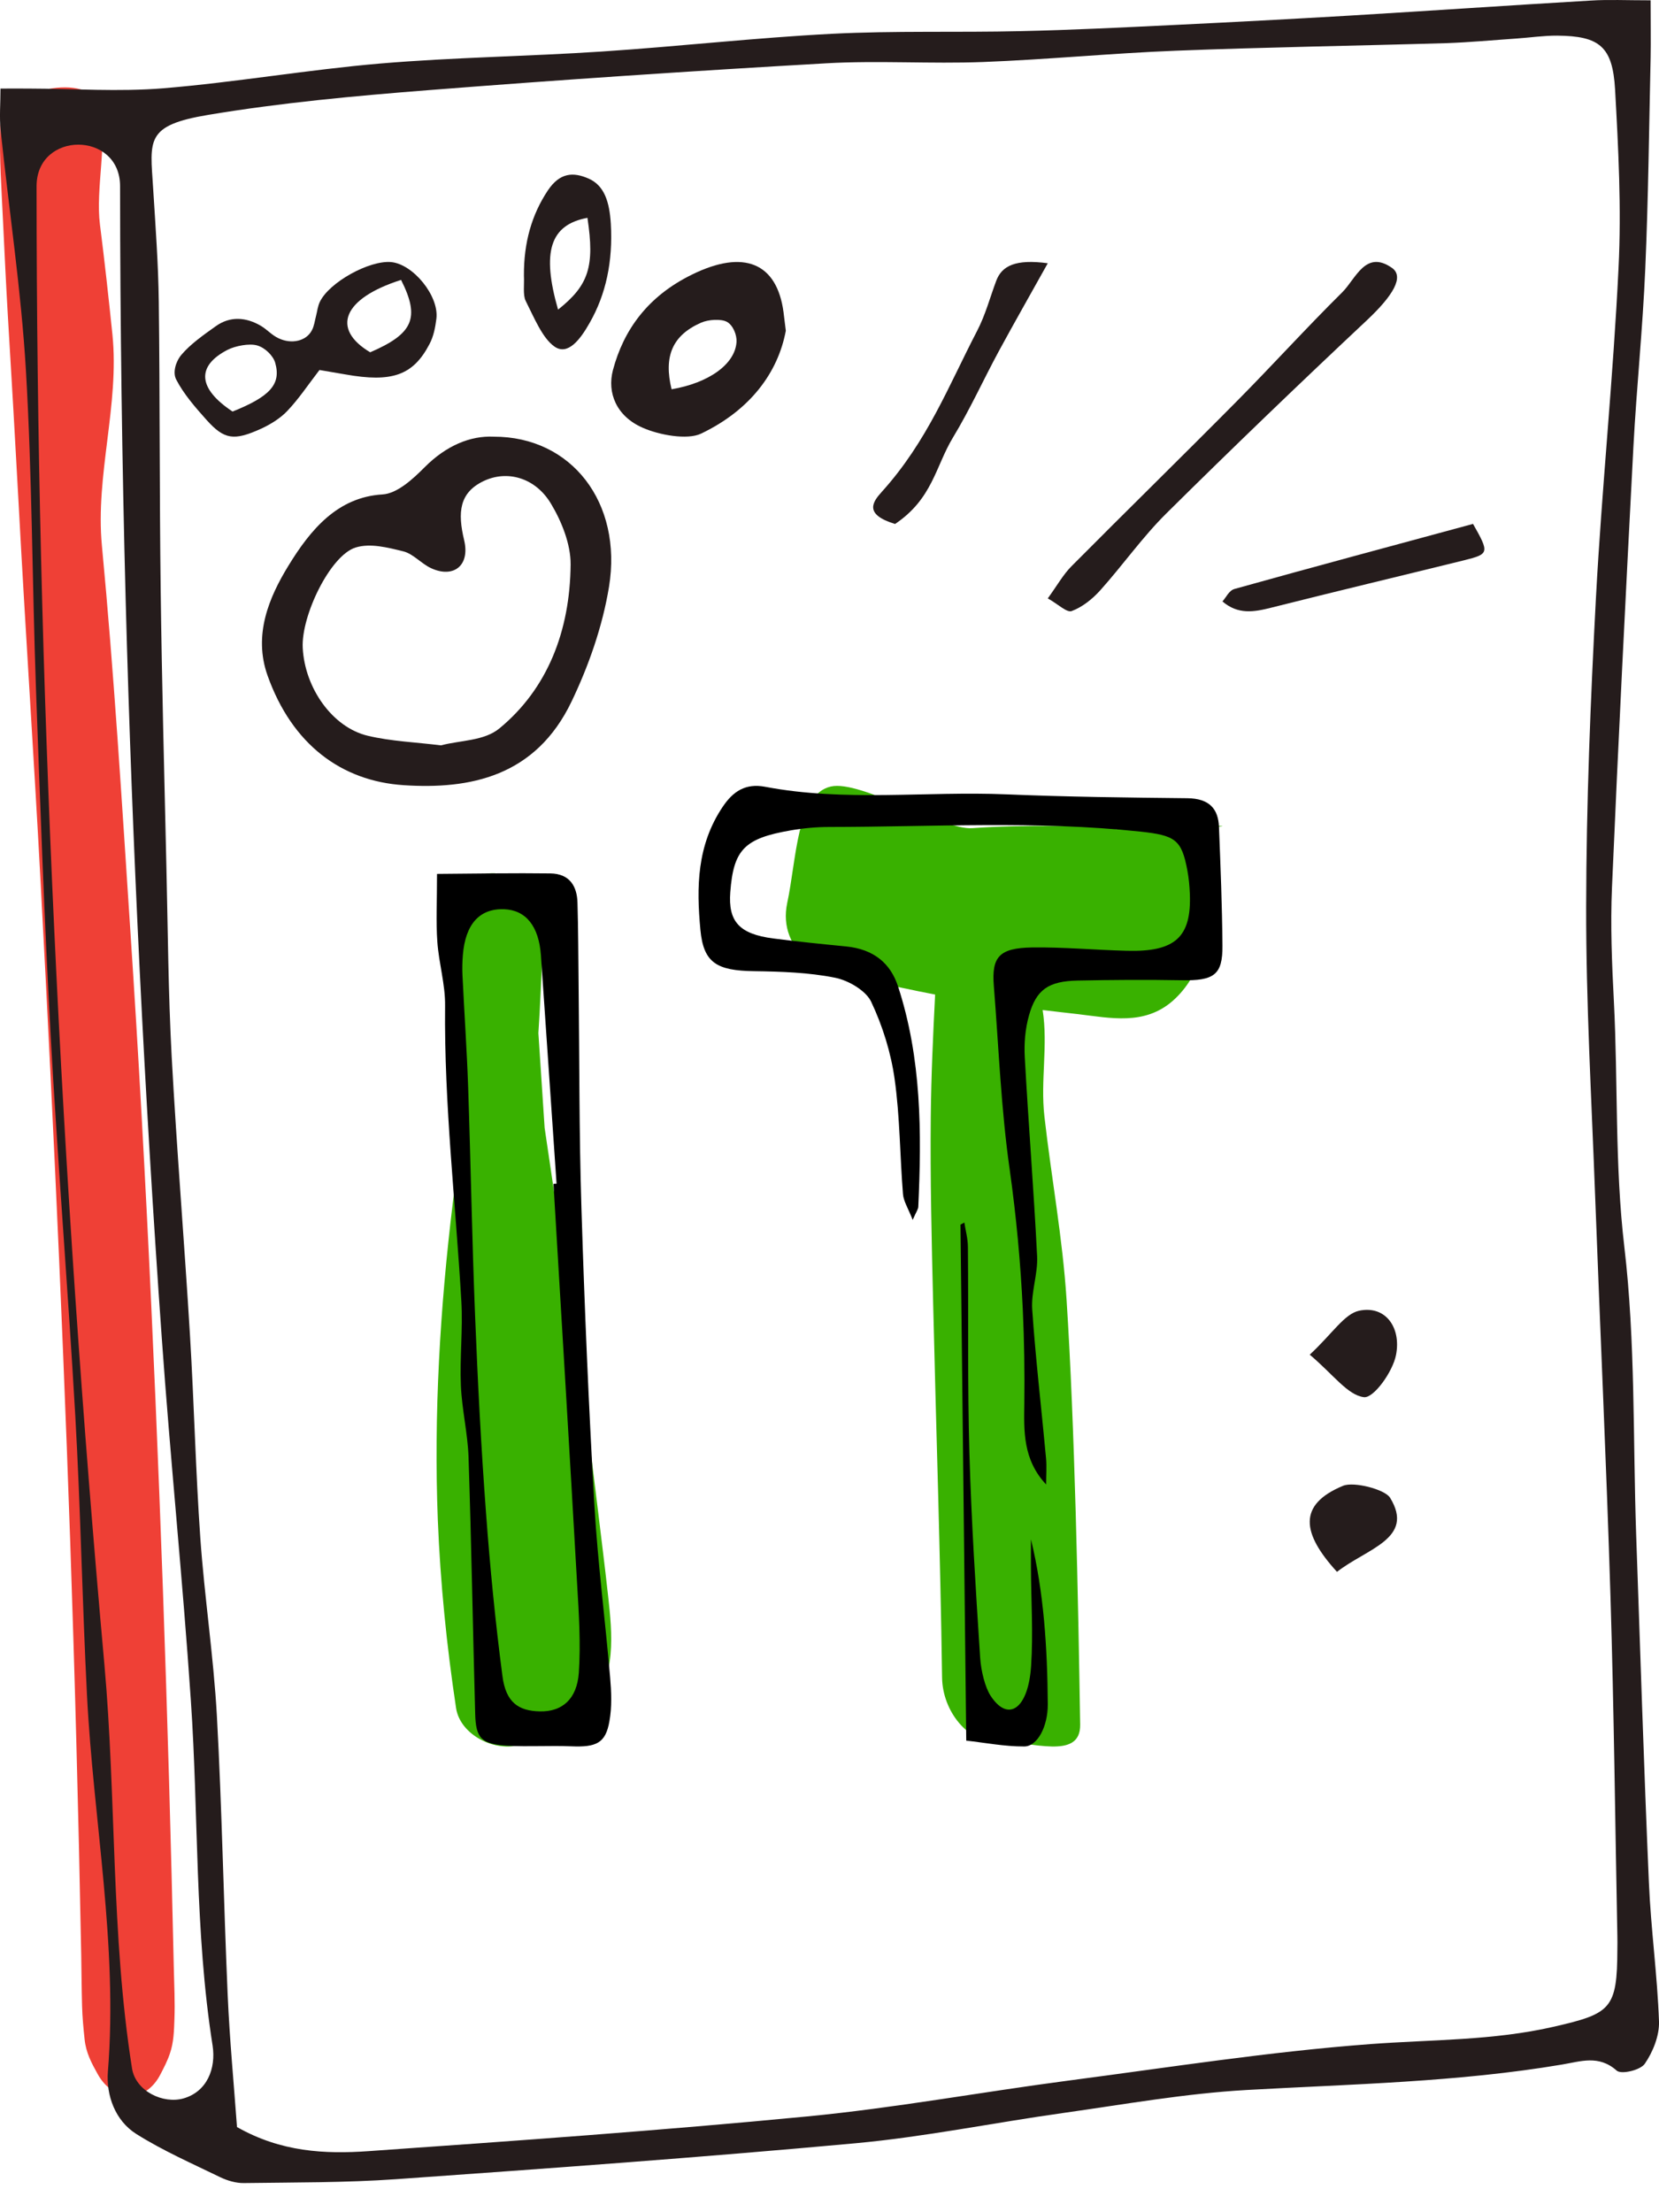 <svg width="21" height="28" viewBox="0 0 21 28" fill="none" xmlns="http://www.w3.org/2000/svg">
<path d="M0.099 3.99C0.147 4.786 0.193 5.583 0.236 6.38C0.321 7.975 0.429 9.57 0.514 11.166C0.685 14.346 0.83 17.529 0.928 20.715C0.956 21.609 0.979 22.504 1 23.399C1.01 23.847 1.019 24.294 1.028 24.742C1.032 24.959 1.033 25.176 1.039 25.393C1.043 25.533 1.056 25.673 1.071 25.812C1.089 25.984 1.159 26.112 1.236 26.251C1.433 26.606 1.84 26.631 2.033 26.251C2.077 26.165 2.12 26.084 2.151 25.99C2.199 25.852 2.203 25.704 2.208 25.556C2.216 25.34 2.205 25.121 2.2 24.905C2.191 24.511 2.182 24.118 2.172 23.725C2.152 22.925 2.129 22.125 2.103 21.325C2.052 19.725 1.989 18.126 1.915 16.528C1.841 14.928 1.753 13.331 1.647 11.735C1.541 10.125 1.442 8.511 1.29 6.907C1.205 6.015 1.514 5.124 1.423 4.233C1.375 3.768 1.324 3.304 1.265 2.84C1.208 2.39 1.363 1.799 1.265 1.359C1.161 0.889 0.022 1.133 0.004 1.602C-0.011 2.006 0.021 2.412 0.039 2.816C0.058 3.207 0.076 3.598 0.099 3.99Z" fill="#EF4036"/>
<path d="M5.773 21.619C5.825 21.962 6.274 22.182 6.586 22.081C6.77 22.021 6.904 21.907 6.983 21.761C7.152 21.791 7.332 21.747 7.464 21.603C7.805 21.23 7.75 20.672 7.698 20.203C7.654 19.803 7.603 19.403 7.555 19.003C7.45 18.135 7.339 17.27 7.209 16.405C7.103 15.695 6.999 14.985 6.894 14.275C6.868 13.875 6.842 13.475 6.815 13.076C6.826 12.907 6.836 12.739 6.843 12.57C6.86 12.161 6.901 11.729 6.821 11.327C6.799 11.211 6.664 11.154 6.556 11.181C6.481 11.101 6.383 11.058 6.263 11.053C5.956 11.041 5.778 11.246 5.746 11.654C5.739 11.742 5.737 11.831 5.741 11.918C5.764 12.41 5.796 12.901 5.812 13.393C5.823 13.726 5.832 14.059 5.841 14.392C5.802 14.671 5.765 14.951 5.731 15.23C5.57 16.555 5.49 17.905 5.542 19.239C5.574 20.037 5.654 20.83 5.773 21.619Z" fill="#39B100"/>
<path d="M10.224 12.149C10.338 12.237 10.467 12.267 10.601 12.263C10.851 12.409 11.177 12.45 11.433 12.506C11.567 12.535 11.702 12.562 11.837 12.588C11.811 13.102 11.787 13.617 11.782 14.133C11.774 14.922 11.793 15.708 11.812 16.497C11.849 18.075 11.903 19.652 11.925 21.231C11.93 21.66 12.257 22.073 12.655 22.052C13.046 22.033 13.681 22.288 13.673 21.827C13.648 20.234 13.604 18.043 13.501 16.453C13.45 15.661 13.309 14.914 13.22 14.127C13.169 13.674 13.268 13.233 13.198 12.784C13.473 12.818 13.37 12.803 13.646 12.836C14.058 12.885 14.485 12.98 14.841 12.671C15.59 12.02 15.294 10.473 15.294 10.473C16.08 10.423 14.024 10.477 14.143 10.496C14.261 10.514 13.999 10.474 13.998 10.473C13.93 10.465 13.862 10.46 13.793 10.458C13.631 10.453 13.469 10.454 13.307 10.454C12.975 10.454 12.642 10.458 12.31 10.482C11.925 10.51 10.896 9.869 10.517 9.955C10.082 10.055 10.085 10.871 9.964 11.433C9.903 11.725 10.011 11.985 10.224 12.149Z" fill="#39B100"/>
<path d="M20.872 23.824C20.808 22.359 20.763 20.892 20.711 19.426C20.669 18.21 20.703 16.984 20.561 15.78C20.439 14.742 20.482 13.71 20.429 12.676C20.404 12.194 20.384 11.71 20.405 11.229C20.485 9.371 20.579 7.513 20.676 5.656C20.716 4.905 20.794 4.157 20.826 3.406C20.865 2.514 20.874 1.621 20.894 0.727C20.898 0.517 20.894 0.306 20.894 0.004C20.584 0.004 20.36 -0.007 20.138 0.007C19.117 0.067 18.097 0.137 17.076 0.198C16.332 0.242 15.588 0.281 14.844 0.317C14.203 0.348 13.563 0.38 12.922 0.394C12.124 0.413 11.325 0.387 10.528 0.428C9.558 0.478 8.591 0.588 7.621 0.652C6.686 0.714 5.747 0.725 4.813 0.804C3.898 0.882 2.988 1.041 2.072 1.117C1.505 1.164 0.931 1.122 0.36 1.121C0.258 1.12 0.157 1.121 0.006 1.121C0.006 1.312 -0.009 1.483 0.008 1.649C0.114 2.662 0.268 3.672 0.328 4.687C0.407 6.024 0.407 7.367 0.455 8.707C0.508 10.173 0.561 11.64 0.641 13.105C0.73 14.71 0.861 16.313 0.953 17.919C1.02 19.097 1.041 20.277 1.101 21.455C1.182 23.043 1.494 24.616 1.366 26.218C1.342 26.52 1.457 26.841 1.726 27.01C2.063 27.222 2.43 27.383 2.788 27.557C2.88 27.601 2.989 27.633 3.089 27.631C3.731 27.622 4.374 27.627 5.014 27.582C6.953 27.445 8.893 27.305 10.83 27.127C11.71 27.046 12.581 26.867 13.458 26.744C14.23 26.635 15.003 26.497 15.78 26.453C17.114 26.378 18.45 26.354 19.772 26.131C20.008 26.092 20.237 26.005 20.465 26.208C20.523 26.259 20.765 26.202 20.82 26.121C20.923 25.972 21.006 25.765 21 25.586C20.979 24.998 20.897 24.412 20.872 23.824ZM2.321 26.56C2.067 26.632 1.717 26.47 1.671 26.179C1.403 24.484 1.474 22.766 1.321 21.062C1.042 17.964 0.83 14.859 0.686 11.752C0.54 8.622 0.463 5.49 0.463 2.357C0.463 1.655 1.52 1.656 1.52 2.357C1.521 4.108 1.545 5.858 1.591 7.607C1.674 10.72 1.828 13.831 2.048 16.937C2.156 18.467 2.313 19.994 2.416 21.524C2.515 22.977 2.463 24.448 2.691 25.89C2.736 26.181 2.621 26.475 2.321 26.56ZM20.473 24.668C20.471 25.428 20.392 25.486 19.669 25.652C18.899 25.829 18.122 25.814 17.345 25.872C16.065 25.968 14.792 26.168 13.517 26.335C12.415 26.48 11.319 26.682 10.214 26.788C8.367 26.966 6.515 27.097 4.664 27.227C4.112 27.266 3.556 27.238 3 26.922C2.961 26.386 2.907 25.818 2.882 25.25C2.83 24.07 2.81 22.889 2.745 21.711C2.703 20.963 2.589 20.219 2.536 19.471C2.476 18.616 2.457 17.759 2.405 16.903C2.334 15.726 2.237 14.549 2.173 13.371C2.13 12.568 2.125 11.764 2.106 10.96C2.079 9.797 2.049 8.635 2.034 7.472C2.018 6.255 2.025 5.038 2.01 3.821C2.004 3.339 1.968 2.857 1.938 2.376C1.9 1.772 1.836 1.587 2.636 1.454C3.558 1.3 4.492 1.214 5.425 1.141C7.103 1.009 8.782 0.897 10.462 0.801C11.12 0.764 11.781 0.81 12.441 0.785C13.254 0.754 14.067 0.674 14.881 0.642C16.024 0.597 17.167 0.58 18.31 0.546C18.605 0.536 18.9 0.508 19.194 0.488C19.367 0.476 19.541 0.45 19.713 0.451C20.246 0.456 20.413 0.588 20.444 1.132C20.486 1.882 20.525 2.637 20.488 3.386C20.421 4.779 20.277 6.169 20.202 7.562C20.133 8.865 20.08 10.17 20.078 11.475C20.076 12.691 20.146 13.907 20.191 15.123C20.254 16.82 20.334 18.517 20.386 20.215C20.43 21.645 20.445 23.076 20.473 24.506C20.474 24.561 20.474 24.614 20.473 24.668Z" fill="#251C1C"/>
<path d="M15.474 7.612C15.669 7.78 15.869 7.748 16.093 7.691C16.906 7.486 17.724 7.291 18.539 7.09C18.851 7.012 18.853 6.996 18.646 6.631C17.64 6.904 16.631 7.174 15.628 7.454C15.556 7.474 15.522 7.56 15.474 7.612Z" fill="#251C1C"/>
<path d="M13.263 7.574C13.396 7.648 13.503 7.757 13.566 7.734C13.7 7.684 13.827 7.583 13.926 7.473C14.211 7.155 14.46 6.8 14.761 6.501C15.598 5.672 16.447 4.856 17.305 4.051C17.633 3.742 17.779 3.502 17.619 3.39C17.284 3.157 17.162 3.53 16.99 3.7C16.536 4.149 16.106 4.624 15.657 5.077C14.963 5.778 14.258 6.467 13.563 7.167C13.459 7.271 13.384 7.407 13.263 7.574Z" fill="#251C1C"/>
<path d="M17.203 16.59C17.016 16.631 16.865 16.881 16.579 17.146C16.877 17.397 17.059 17.659 17.265 17.684C17.388 17.699 17.63 17.363 17.671 17.15C17.739 16.805 17.54 16.518 17.203 16.59Z" fill="#251C1C"/>
<path d="M17.596 18.957C17.53 18.85 17.135 18.749 17 18.806C16.426 19.044 16.477 19.406 16.924 19.895C17.302 19.599 17.913 19.474 17.596 18.957Z" fill="#251C1C"/>
<path d="M15.029 10.103C14.265 10.095 13.501 10.086 12.738 10.054C11.721 10.012 10.696 10.151 9.684 9.958C9.435 9.911 9.278 10.019 9.15 10.209C8.82 10.698 8.815 11.231 8.866 11.77C8.905 12.184 9.07 12.286 9.544 12.292C9.887 12.297 10.237 12.308 10.57 12.375C10.743 12.409 10.962 12.541 11.027 12.678C11.173 12.987 11.277 13.322 11.324 13.655C11.392 14.137 11.391 14.626 11.43 15.112C11.437 15.204 11.495 15.292 11.553 15.44C11.6 15.334 11.623 15.304 11.624 15.274C11.667 14.335 11.666 13.399 11.368 12.486C11.273 12.194 11.062 12.014 10.71 11.979C10.402 11.949 10.094 11.918 9.788 11.878C9.358 11.822 9.216 11.664 9.244 11.292C9.285 10.755 9.421 10.611 10.01 10.51C10.17 10.482 10.336 10.467 10.499 10.467C11.809 10.466 13.121 10.386 14.429 10.525C14.876 10.573 14.957 10.625 15.03 11.017C15.048 11.113 15.057 11.211 15.061 11.308C15.084 11.861 14.878 12.051 14.262 12.034C13.862 12.024 13.46 11.986 13.061 11.992C12.648 11.999 12.551 12.112 12.58 12.477C12.642 13.253 12.671 14.033 12.781 14.803C12.864 15.394 12.919 15.986 12.947 16.578C12.965 16.974 12.971 17.37 12.966 17.767C12.961 18.111 12.947 18.474 13.242 18.789C13.242 18.678 13.251 18.566 13.241 18.456C13.183 17.828 13.109 17.202 13.066 16.574C13.051 16.351 13.139 16.124 13.128 15.9C13.086 15.061 13.018 14.223 12.972 13.383C12.962 13.207 12.977 13.024 13.025 12.853C13.117 12.524 13.273 12.418 13.643 12.411C14.079 12.402 14.516 12.399 14.952 12.407C15.368 12.415 15.477 12.34 15.474 11.969C15.47 11.468 15.45 10.967 15.43 10.466C15.421 10.244 15.315 10.106 15.029 10.103Z" fill="black"/>
<path d="M13.05 19.843C13.052 20.258 13.079 20.678 13.052 21.085C13.017 21.627 12.763 21.807 12.539 21.463C12.47 21.357 12.418 21.151 12.407 20.98C12.351 20.119 12.296 19.256 12.271 18.391C12.246 17.524 12.26 16.654 12.252 15.785C12.252 15.681 12.223 15.577 12.207 15.474C12.191 15.482 12.174 15.491 12.158 15.5C12.182 17.663 12.206 19.825 12.231 22.031C12.465 22.057 12.715 22.106 12.965 22.105C13.129 22.105 13.265 21.857 13.263 21.569C13.258 20.857 13.213 20.152 13.05 19.483C13.05 19.603 13.049 19.723 13.05 19.843Z" fill="black"/>
<path d="M11.33 6.632C11.805 6.313 11.843 5.901 12.062 5.539C12.279 5.181 12.445 4.812 12.641 4.449C12.84 4.082 13.048 3.718 13.263 3.332C12.855 3.277 12.682 3.364 12.611 3.553C12.531 3.766 12.475 3.984 12.367 4.191C12.009 4.879 11.739 5.586 11.162 6.225C11.048 6.351 10.93 6.51 11.33 6.632Z" fill="#251C1C"/>
<path d="M9.918 3.951C9.834 3.325 9.415 3.153 8.76 3.475C8.194 3.752 7.893 4.181 7.759 4.683C7.682 4.974 7.805 5.268 8.131 5.412C8.34 5.506 8.701 5.572 8.875 5.488C9.494 5.192 9.848 4.718 9.947 4.186C9.933 4.071 9.926 4.011 9.918 3.951ZM8.501 4.927C8.4 4.513 8.508 4.245 8.875 4.084C8.965 4.044 9.128 4.033 9.202 4.074C9.28 4.117 9.328 4.24 9.323 4.326C9.307 4.611 8.968 4.848 8.501 4.927Z" fill="#251C1C"/>
<path d="M6.249 5.527C5.955 5.513 5.648 5.639 5.373 5.916C5.222 6.068 5.026 6.247 4.842 6.258C4.272 6.292 3.93 6.704 3.651 7.16C3.407 7.558 3.203 8.035 3.387 8.551C3.697 9.422 4.321 9.886 5.109 9.938C5.946 9.993 6.78 9.832 7.236 8.877C7.451 8.428 7.627 7.928 7.709 7.427C7.882 6.364 7.236 5.525 6.249 5.527ZM6.321 9.22C6.128 9.379 5.827 9.369 5.582 9.434C5.26 9.394 4.953 9.383 4.657 9.313C4.208 9.207 3.858 8.709 3.832 8.2C3.811 7.794 4.18 7.03 4.501 6.93C4.686 6.872 4.909 6.93 5.107 6.979C5.231 7.01 5.335 7.136 5.458 7.192C5.738 7.321 5.953 7.162 5.875 6.836C5.791 6.484 5.815 6.239 6.115 6.092C6.417 5.944 6.778 6.044 6.976 6.378C7.108 6.598 7.225 6.887 7.223 7.144C7.216 7.986 6.93 8.719 6.321 9.22Z" fill="#251C1C"/>
<path d="M7.524 19.051C7.452 17.799 7.399 16.546 7.36 15.293C7.33 14.344 7.335 13.395 7.324 12.446C7.32 12.106 7.32 11.767 7.31 11.428C7.305 11.217 7.211 11.058 6.966 11.055C6.509 11.049 6.053 11.057 5.532 11.061C5.532 11.418 5.518 11.67 5.536 11.921C5.555 12.191 5.637 12.459 5.634 12.728C5.621 13.98 5.768 15.224 5.84 16.473C5.86 16.826 5.819 17.183 5.834 17.538C5.847 17.842 5.921 18.144 5.931 18.447C5.967 19.529 5.985 20.611 6.015 21.693C6.023 22.004 6.095 22.077 6.43 22.096C6.696 22.11 6.963 22.092 7.229 22.103C7.55 22.117 7.666 22.062 7.714 21.787C7.747 21.605 7.739 21.414 7.723 21.23C7.661 20.503 7.566 19.778 7.524 19.051ZM7.327 21.172C7.303 21.509 7.113 21.666 6.836 21.661C6.559 21.656 6.403 21.544 6.36 21.214C6.27 20.528 6.203 19.838 6.152 19.148C6.09 18.319 6.047 17.489 6.014 16.659C5.975 15.694 5.959 14.729 5.926 13.765C5.91 13.291 5.877 12.817 5.854 12.343C5.85 12.258 5.852 12.173 5.859 12.088C5.891 11.695 6.071 11.497 6.382 11.508C6.657 11.519 6.821 11.723 6.847 12.091C6.913 13.055 6.979 14.018 7.045 14.982C7.032 14.982 7.019 14.983 7.006 14.984C7.107 16.676 7.21 18.368 7.306 20.059C7.328 20.43 7.352 20.803 7.327 21.172Z" fill="black"/>
<path d="M6.654 3.808C6.761 4.02 6.866 4.28 7.018 4.386C7.187 4.505 7.345 4.297 7.462 4.09C7.672 3.724 7.759 3.307 7.732 2.833C7.715 2.556 7.651 2.348 7.45 2.26C7.256 2.175 7.086 2.183 6.933 2.413C6.731 2.718 6.629 3.07 6.632 3.49C6.638 3.598 6.617 3.733 6.654 3.808ZM7.436 2.757C7.529 3.374 7.453 3.61 7.064 3.919C6.854 3.187 6.963 2.845 7.436 2.757Z" fill="#251C1C"/>
<path d="M4.371 4.739C4.961 4.844 5.229 4.752 5.436 4.356C5.49 4.255 5.51 4.142 5.524 4.033C5.559 3.745 5.228 3.341 4.949 3.317C4.673 3.294 4.169 3.572 4.049 3.82C4.021 3.878 4.016 3.941 4 4.001C3.984 4.061 3.978 4.125 3.947 4.182C3.877 4.316 3.692 4.361 3.525 4.281C3.439 4.241 3.383 4.172 3.302 4.124C3.115 4.014 2.914 3.999 2.734 4.127C2.575 4.24 2.41 4.356 2.296 4.491C2.224 4.577 2.184 4.714 2.23 4.803C2.323 4.984 2.47 5.154 2.618 5.319C2.839 5.563 2.96 5.582 3.301 5.428C3.431 5.369 3.554 5.289 3.638 5.2C3.782 5.048 3.893 4.88 4.044 4.683C4.169 4.705 4.27 4.721 4.371 4.739ZM5.077 3.543C5.32 4.025 5.23 4.224 4.686 4.459C4.188 4.162 4.34 3.777 5.077 3.543ZM2.944 5.209C2.504 4.918 2.482 4.633 2.882 4.427C2.979 4.378 3.154 4.344 3.254 4.372C3.358 4.401 3.459 4.506 3.483 4.59C3.562 4.863 3.418 5.019 2.944 5.209Z" fill="#251C1C"/>
</svg>
